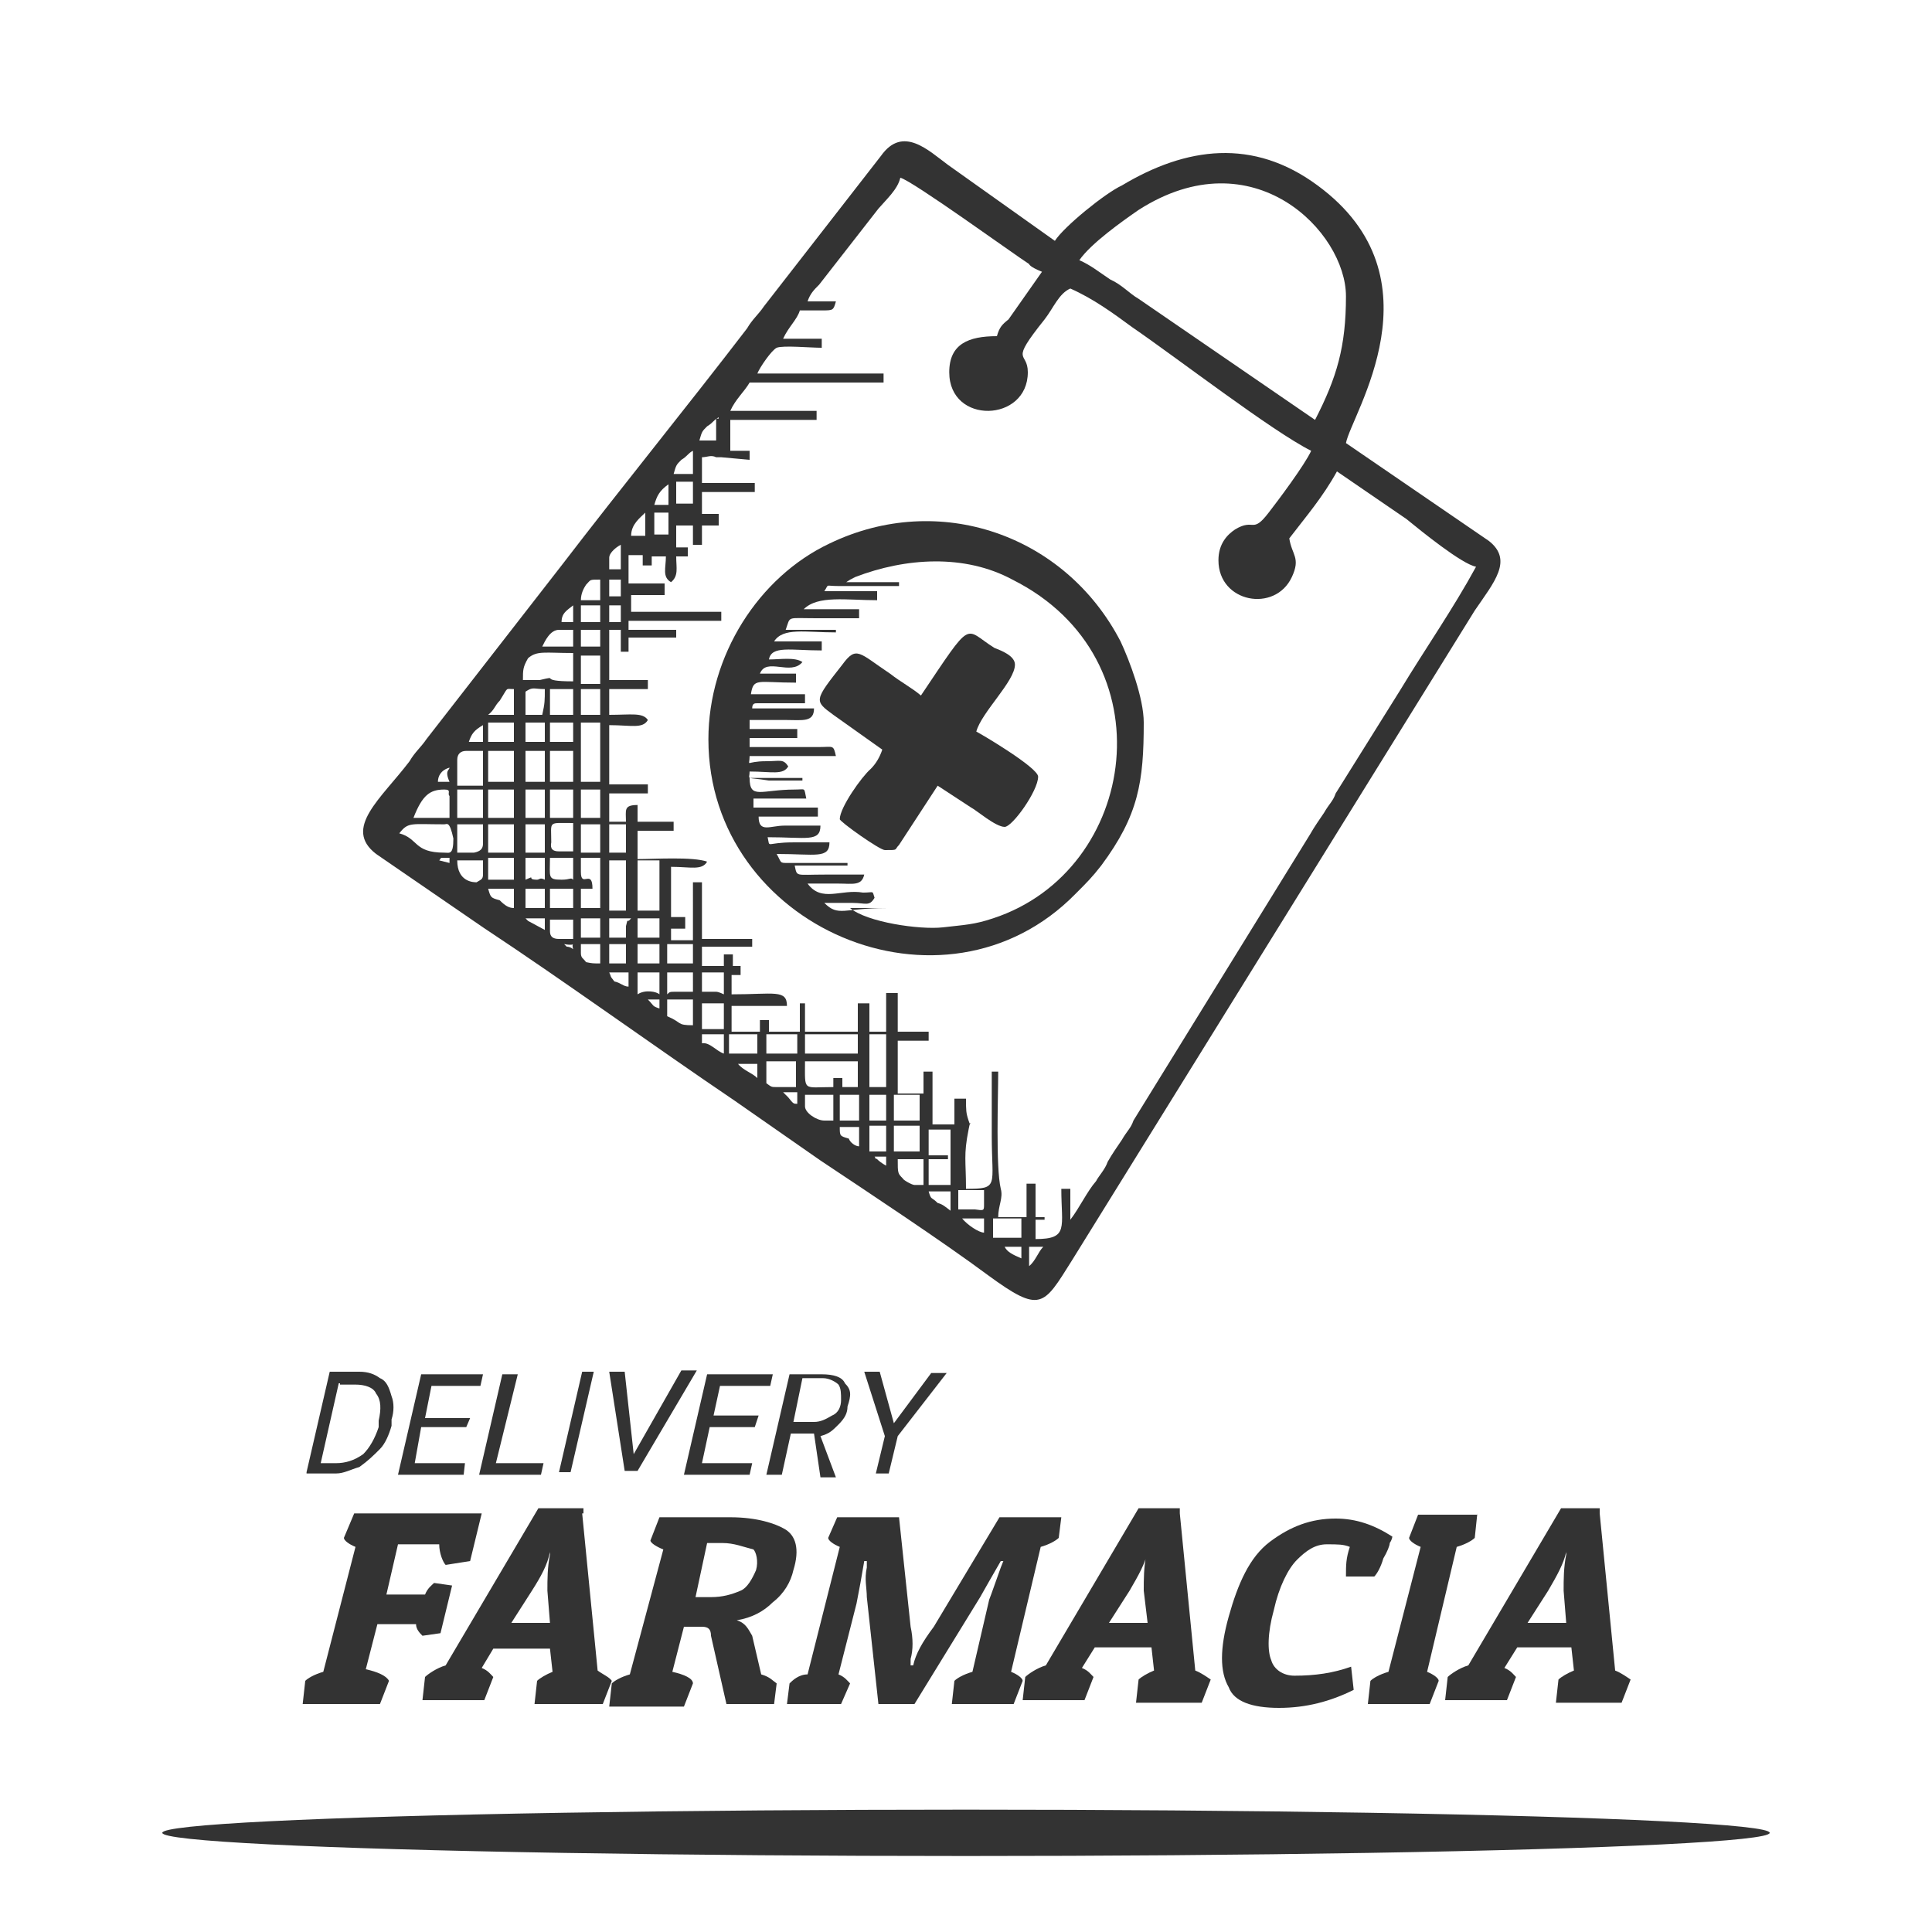<?xml version="1.0" encoding="utf-8"?>
<!-- Generator: Adobe Illustrator 16.0.0, SVG Export Plug-In . SVG Version: 6.00 Build 0)  -->
<!DOCTYPE svg PUBLIC "-//W3C//DTD SVG 1.1//EN" "http://www.w3.org/Graphics/SVG/1.1/DTD/svg11.dtd">
<svg version="1.1" id="Capa_1" xmlns="http://www.w3.org/2000/svg" xmlns:xlink="http://www.w3.org/1999/xlink" x="0px" y="0px"
	 width="150px" height="150px" viewBox="-42.5 -42.5 150 150" style="enable-background:new -42.5 -42.5 150 150;"
	 xml:space="preserve">
<style type="text/css">
<![CDATA[
	.st0{enable-background:new    ;}
	.st1{fill:#333333;}
	.st2{fill:#3B3B3B;}
]]>
</style>
<path class="st1" d="M39.4-23.8c0.7-1.1,3.9-3.7,5.2-4.3c5-3,10.2-3.7,15.2,0c9.8,7.2,2.6,17.8,2.2,20l11.1,7.6
	C75,1,73.5,2.7,72,4.9L40.7,55.4c-2.2,3.5-2.4,4.1-6.5,1.1c-3.5-2.6-9.1-6.3-13-8.9L14.6,43C8.1,38.6,1.5,33.8-5,29.5l-8.3-5.7
	c-2.6-2,0.4-4.3,2.6-7.2c0.4-0.7,0.9-1.1,1.3-1.7L1.1,1.4C5.7-4.6,10.9-11,15.5-17c0.4-0.7,0.9-1.1,1.3-1.7l9.1-11.7
	c1.7-2.4,3.7-0.4,5.2,0.7L39.4-23.8z M59.6-9.9c1.7-3.3,2.4-5.7,2.4-9.6c0-5-7.2-12.4-16.1-6.7c-1.3,0.9-3.7,2.6-4.6,3.9
	c0.9,0.4,1.5,0.9,2.4,1.5c0.9,0.4,1.5,1.1,2.2,1.5L59.6-9.9z M37.4-22c-1.1-0.7-9.1-6.5-10-6.7c-0.2,0.9-1.1,1.7-1.7,2.4l-4.6,5.9
	c-0.4,0.4-0.7,0.7-0.9,1.3h2.2c-0.2,0.7-0.2,0.7-1.1,0.7c-0.7,0-1.1,0-1.7,0c-0.2,0.7-0.9,1.3-1.3,2.2h3v0.7c-0.9,0-3-0.2-3.5,0
	c-0.4,0.2-1.3,1.5-1.5,2h9.8v0.7H15.7c-0.4,0.7-1.1,1.3-1.5,2.2h6.7v0.7h-6.7v2.4h1.5v0.7L13.5-7c0,0,0,0-0.2,0h-0.2
	c-0.4-0.2-0.7,0-1.1,0v2h4.1v0.7H12v1.7h1.3v0.9H12v1.5h-0.7v-1.5H10v1.7h0.9v0.7H10c0,0.9,0.2,1.5-0.4,2c-0.7-0.4-0.4-1.1-0.4-2
	H8.1v0.7H7.4V0.6H6.3v2.2h2.8v0.9H6.5v1.3h7v0.7H6.3v1.3H10V6.4H6.3v1.7H5.7V6.4H4.8v3.9h3V11h-3v2c1.7,0,2.6-0.2,3,0.4
	c-0.4,0.7-1.3,0.4-3,0.4v4.6h3v0.7h-3v2.2h1.3c0-0.9-0.2-1.3,0.9-1.3v1.3h2.8v0.7H7v2.2c1.3,0,4.3-0.2,5.4,0.2
	c-0.4,0.7-1.3,0.4-2.8,0.4v3.9h1.1v0.9H9.6v0.9h1.7V26H12v4.4h3.9V31H12v1.5h1.7v-0.9h0.7v0.9H15v0.7h-0.7v1.5
	c3.3,0,4.3-0.4,4.3,0.9h-4.3v2h2.2v-0.9h0.7v0.9h2.4v-2.2H20v2.2h4.1v-2.2H25v2.2h1.3v-3h0.9v3h2.4v0.7h-2.4v4.1h2v-1.7h0.7v4.1h1.7
	v-2h0.9c0,0.9,0,1.1,0.2,1.7c0.2,0.7,0.2-0.4,0,0.7c-0.4,2-0.2,2.4-0.2,4.6c2.6,0,2-0.2,2-4.1c0-1.7,0-3.3,0-5H35
	c0,2-0.2,7.4,0.2,9.1c0.2,0.7-0.2,1.3-0.2,2.2h2.2v-2.6h0.7v2.6h0.7v0.2h-0.7v1.5c2.6,0,2-0.9,2-3.9h0.7v2.4c0.7-0.9,1.3-2.2,2-3
	c0.2-0.4,0.7-0.9,0.9-1.5c0.4-0.7,0.7-1.1,1.1-1.7c0.4-0.7,0.7-0.9,0.9-1.5l13.7-22.2c0.4-0.7,0.7-1.1,1.1-1.7
	c0.4-0.7,0.7-0.9,0.9-1.5l5-8c2-3.3,4.1-6.3,5.9-9.6c-1.1-0.2-4.3-2.8-5.4-3.7l-5.4-3.7c-1.1,2-2.4,3.5-3.7,5.2
	c0.2,1.3,0.9,1.5,0.2,3c-1.3,2.8-5.7,2-5.7-1.3c0-1.3,0.7-2,1.3-2.4c1.5-0.9,1.3,0.4,2.6-1.3c0.7-0.9,2.8-3.7,3.3-4.8
	c-3-1.5-10.4-7.2-13.9-9.6c-1.5-1.1-3-2.2-4.8-3c-0.9,0.4-1.3,1.5-2,2.4c-2.8,3.5-1.3,2.4-1.3,4.1c0,3.9-6.1,4.1-6.1,0
	c0-2.2,1.5-2.8,3.7-2.8c0.2-0.7,0.4-0.9,0.9-1.3l2.6-3.7C37.4-21.8,37.4-22,37.4-22z M13.3-10.1c-0.4,0.2-0.4,0.4-0.9,0.7
	C12-9,12-9,11.8-8.3h1.3v-1.7H13.3z M11.3-7.5c-0.4,0.2-0.4,0.4-0.9,0.7C10-6.4,10-6.4,9.8-5.7h1.5V-7.5z M11.3-5.1H10v1.7h1.3V-5.1
	z M9.4-4.9C8.7-4.4,8.5-4,8.3-3.3h1.1V-4.9z M9.4-2.7H8.3v1.7h1.1V-2.7z M7.6-2.7C7.2-2.3,6.5-1.8,6.5-0.9h1.1V-2.7z M5.9-0.3
	C5.4-0.1,4.8,0.4,4.8,0.8v0.9h0.9v-2H5.9z M5.9,2.5H4.8v1.3h0.9V2.5H5.9z M4.1,2.5c-0.9,0-0.7,0-1.1,0.4C2.8,3.2,2.6,3.6,2.6,4.1
	h1.5V2.5z M5.9,4.5H4.8v1.3h0.9V4.5H5.9z M4.1,4.5H2.6v1.3h1.5V4.5z M2,4.5C1.5,4.9,1.1,5.1,1.1,5.8H2V4.5z M4.1,6.4H2.6v1.3h1.5
	V6.4z M2,6.4H0.9c-0.7,0-1.1,0.9-1.3,1.3H2V6.4z M2,10.4V8.2c-2.2,0-2.8-0.2-3.5,0.4c-0.4,0.7-0.4,0.9-0.4,1.7c0.4,0,0.7,0,1.1,0
	c0,0,0,0,0.2,0C1.1,9.9-0.9,10.4,2,10.4z M4.1,8.4H2.6v2.2h1.5V8.4z M4.1,11H2.6v2h1.5V11z M2,11H0.2v2H2V11z M-2.6,11
	c-0.7,0-0.4-0.2-1.1,0.9c-0.4,0.4-0.4,0.7-0.9,1.1h2V11z M-1.7,11.2V13h1.3c0.2-0.9,0.2-1.1,0.2-2C-1.1,11-1.1,10.8-1.7,11.2z
	 M2,13.6H0.2v1.5H2V13.6z M-0.2,13.6h-1.5v1.5h1.5V13.6z M-2.6,13.6h-2v1.5h2V13.6z M-5,13.8c-0.7,0.4-0.9,0.7-1.1,1.3H-5V13.8z
	 M-7.6,17.1c-0.7,0.2-0.9,0.7-0.9,1.1h0.9C-8,17.3-7.6,17.3-7.6,17.1z M4.1,13.6H2.6v4.6h1.5V13.6z M2,15.8H0.2v2.4H2V15.8z
	 M-0.2,15.8h-1.5v2.4h1.5V15.8z M-2.6,15.8h-2v2.4h2V15.8z M-5,15.8h-1.3c-0.4,0-0.7,0.2-0.7,0.7v2h2V15.8z M-8,18.8
	c-1.1,0-1.7,0.4-2.4,2.2h2.8l0,0v-1.7C-7.8,19.1-7.4,18.8-8,18.8z M4.1,18.8H2.6V21h1.5V18.8z M2,18.8H0.2V21H2V18.8z M-0.2,18.8
	h-1.5V21h1.5V18.8z M-2.6,18.8h-2V21h2V18.8z M-5,18.8h-2V21h2V18.8z M-8,21.5c-2.6,0-2.8-0.2-3.5,0.7c1.5,0.4,1.1,1.5,3.5,1.5
	c0.4,0,0.7,0.2,0.7-1.1C-7.6,21.2-7.8,21.5-8,21.5z M0.9,23.6H2v-2.2c-2,0-1.7-0.2-1.7,1.5C0.2,23.4,0.4,23.6,0.9,23.6z M-5,23v-1.5
	h-2v2.2h1.3C-5.2,23.6-5,23.4-5,23z M6.3,21.5H4.8v2.2h1.3v-2.2H6.3z M4.1,21.5H2.6v2.2h1.5V21.5z M-0.2,21.5h-1.5v2.2h1.5V21.5z
	 M-2.6,21.5h-2v2.2h2V21.5z M-7.6,24.5v-0.4c0,0-0.2,0-0.4,0c-0.4,0-0.2,0-0.4,0.2L-7.6,24.5z M-5,25.4v-1.1h-2
	c0,1.7,1.3,1.7,1.5,1.7C-5.2,25.8-5,25.8-5,25.4z M3.5,26.5H2.6V28h1.5v-3.9H2.6v1.1C2.6,26.5,3.5,24.9,3.5,26.5z M2,25.8v-1.7H0.2
	c0,1.5-0.2,1.7,0.9,1.7C1.8,25.8,1.8,25.6,2,25.8z M-0.2,25.8v-1.7h-1.5v1.7c0.9-0.4,0,0,0.9,0C-0.6,25.8-0.6,25.6-0.2,25.8z
	 M-2.6,25.8v-1.7h-2v1.7C-4.3,25.8-2.8,25.8-2.6,25.8z M-2.6,28v-1.5h-2c0.2,0.7,0.2,0.7,0.9,0.9C-3.3,27.8-3,28-2.6,28z M8.7,24.3
	H7v3.9h1.7V24.3z M6.3,24.3H4.8v3.9h1.3v-3.9H6.3z M2,26.5H0.2V28H2V26.5z M-0.2,26.5h-1.5V28h1.5V26.5z M6.5,28.8H4.8v1.5h1.3v-0.9
	C6.3,28.6,6.1,29.3,6.5,28.8z M-0.2,29.7v-0.9h-1.5c0.2,0.2,0,0,0.2,0.2L-0.2,29.7z M0.9,30.4H2v-1.5H0.2v0.9
	C0.2,30.2,0.4,30.4,0.9,30.4z M8.7,28.8H7v1.5h1.7V28.8z M4.1,28.8H2.6v1.5h1.5V28.8z M2,31.2c-0.2-0.7,0.4-0.2-0.7-0.4L1.5,31
	C1.8,31,2,31.2,2,31.2z M4.1,32.3v-1.5H2.6v0.7c0,0.4,0.2,0.4,0.4,0.7C3.5,32.3,3.5,32.3,4.1,32.3z M11.3,30.8h-2v1.5h2V30.8z
	 M8.7,30.8H7v1.5h1.7V30.8z M6.3,30.8H4.8v1.5h1.3v-1.5H6.3z M6.3,34.1V33H4.8c0.2,0.4,0,0.2,0.4,0.7C5.7,33.8,5.9,34.1,6.3,34.1z
	 M13.7,34.7V33H12v1.5h1.1C13.3,34.5,13.7,34.7,13.7,34.7z M11.3,33h-2v1.7c0.2-0.2,0.2-0.2,0.7-0.2h1.3V33z M8.7,34.7V33H7v1.7
	C7.6,34.3,8.5,34.5,8.7,34.7z M8.7,35.8v-0.7H7.8C8.3,35.6,8.1,35.6,8.7,35.8z M11.3,37.1v-2h-2v1.3C10.5,36.9,10,37.1,11.3,37.1z
	 M13.7,35.4H12v2h1.7V35.4z M13.7,39.3v-1.5H12v0.7C12.6,38.4,13.1,39.1,13.7,39.3z M24.2,37.8H20v1.5h4.1V37.8z M19.4,37.8H17v1.5
	h2.4V37.8z M16.3,37.8h-2.2v1.5h2.2V37.8z M16.3,41.2v-1.1h-1.5C15.2,40.6,15.9,40.8,16.3,41.2z M22.6,41.9h1.5v-2H20
	c0,2.4-0.2,2,2.2,2v-0.7h0.7v0.7H22.6z M17.8,41.9h1.5v-2H17v1.7C17.4,41.9,17.4,41.9,17.8,41.9z M26.3,37.8H25v4.1h1.3V37.8z
	 M19.4,43.2v-0.9h-1.1c0.2,0.2,0.2,0.2,0.4,0.4C19.1,43.2,19.1,43.2,19.4,43.2z M21.5,44.5h0.7v-2H20v0.9
	C20,43.9,20.9,44.5,21.5,44.5z M28.9,42.5h-2v2h2V42.5z M26.3,42.5H25v2h1.3V42.5z M24.2,42.5h-1.5v2h1.5V42.5z M24.2,46.5v-1.5
	h-1.5c0,0.7,0,0.7,0.7,0.9C23.5,46.2,23.9,46.5,24.2,46.5z M31.1,47.5h-1.5v2h1.7v-4.3h-1.7v2h1.5V47.5z M28.9,44.9h-2v2h2V44.9z
	 M26.3,44.9H25v2h1.3V44.9z M26.3,48v-0.7h-0.9c0.2,0.2-0.2,0,0.2,0.2C25.9,47.8,26.3,48,26.3,48z M28.5,49.5h0.7v-2h-2
	c0,1.1,0,1.1,0.4,1.5C27.6,49.1,28.3,49.5,28.5,49.5z M31.3,51.5v-1.5h-1.7c0.2,0.7,0.2,0.4,0.7,0.9C30.7,51,30.9,51.2,31.3,51.5z
	 M33.9,51v-1.1h-2v1.5h1.3C33.9,51.5,33.9,51.5,33.9,51z M33.9,53.2v-1.1h-1.7C32.6,52.6,33.5,53.2,33.9,53.2z M36.8,52.1h-2.2v1.5
	h2.2V52.1z M38.5,54.3h-1.1v1.5C37.9,55.4,38.1,54.7,38.5,54.3z M36.8,55.2v-0.9h-1.3C35.7,54.7,36.1,54.9,36.8,55.2z"/>
<path class="st1" d="M46.3,13.6c0,4.6-0.4,7.2-3.3,11.1c-0.7,0.9-1.1,1.3-2,2.2c-10.2,10.4-28.5,2.6-28.5-12
	c0-6.5,3.9-12.6,9.4-15.2c8.5-4.1,18.3-0.7,22.6,7.6C45.2,8.8,46.3,11.7,46.3,13.6 M27.2,3h-4.6c-1.1,0-0.7-0.2-1.1,0.4h4.1v0.7
	c-2.4,0-4.6-0.4-5.7,0.7h4.3v0.7c-1.1,0-2.2,0-3.3,0c-2.4,0-2-0.2-2.4,0.9h3.9v0.2c-2.4,0-4.1-0.4-4.8,0.7h3.7v0.7
	c-2.4,0-3.9-0.4-4.1,0.7c0.9,0,2-0.2,2.6,0.2c-0.9,1.1-2.8-0.4-3.3,0.9h2.8v0.7c-3,0-3.3-0.4-3.5,0.9H20v0.7h-3.7
	c-0.2,0-0.4,0-0.4,0.4h4.8c0,1.1-0.9,0.9-2.2,0.9c-0.9,0-2,0-2.8,0v0.7h3.7v0.7h-3.7v0.7h5.4c1.1,0,1.1-0.2,1.3,0.7h-6.7
	c0,0.9-0.4,0.4,1.3,0.4c1.1,0,1.3-0.2,1.7,0.4c-0.4,0.7-1.3,0.4-3,0.4c0,0.7-0.4,0.4,1.5,0.7c0.9,0,1.7,0,2.6,0v-0.2h-4.1
	c0,1.7,0.9,0.9,3.5,0.9c0.9,0,0.7-0.2,0.9,0.7h-4.1v0.7h5v0.7h-4.6c0,1.3,0.9,0.7,2,0.7c0.9,0,2,0,2.8,0c0,1.3-1.1,0.9-4.1,0.9
	c0.2,0.9-0.2,0.4,2,0.4c0.9,0,2,0,2.8,0c0,1.3-1.1,0.9-4.1,0.9c0.4,0.7,0.2,0.7,0.9,0.7h4.6v0.2h-4.1c0.2,0.9,0,0.7,2.4,0.7
	c1.1,0,2,0,3,0c-0.2,0.9-0.9,0.7-2,0.7c-0.9,0-1.7,0-2.4,0c1.1,1.5,2.6,0.4,4.3,0.7c0.9,0,0.7-0.2,0.9,0.4c-0.4,0.7-0.7,0.4-1.7,0.4
	c-0.7,0-1.3,0-2.2,0c1.1,1.1,1.5,0.4,4.8,0.4V28h-2.8c1.3,1.1,5.4,1.7,7.2,1.5c1.7-0.2,2.4-0.2,3.9-0.7c11.3-3.7,13.7-20.2,1.5-26.3
	c-3.7-2-8.3-1.7-12.2-0.2c-0.4,0.2-0.4,0.2-0.7,0.4h4.1V3z"/>
<path class="st1" d="M36.3,9.1c0,1.3-2.6,3.7-3,5.2c0.4,0.2,4.8,2.8,4.8,3.5c0,1.1-2,3.9-2.6,3.9c-0.7,0-2.2-1.3-2.6-1.5l-2.6-1.7
	l-3,4.6c-0.4,0.4,0,0.4-1.1,0.4c-0.4,0-3.5-2.2-3.5-2.4c0-0.9,1.7-3.3,2.4-3.9c0.4-0.4,0.7-0.9,0.9-1.5L22.2,13
	c-1.5-1.1-1.5-1.1,0.7-3.9c1.1-1.5,1.3-0.9,3.7,0.7c0.9,0.7,1.7,1.1,2.4,1.7c4.1-6.1,3.3-5.2,5.7-3.7C35.2,8,36.3,8.4,36.3,9.1"/>
<polygon class="st2" points="-0.4,13 -1.7,13 -1.7,11.2 -1.7,13 "/>
<g>
	<path class="st1" d="M-5.1,75L-6,78.7L-7.9,79c-0.2-0.2-0.5-0.9-0.5-1.6h-3.2l-0.9,3.9h3c0.2-0.5,0.5-0.7,0.7-0.9l1.4,0.2l-0.9,3.7
		l-1.4,0.2c-0.2-0.2-0.5-0.5-0.5-0.9h-3l-0.9,3.5c0.9,0.2,1.6,0.5,1.8,0.9l-0.7,1.8h-6l0.2-1.8c0.2-0.2,0.7-0.5,1.4-0.7l2.5-9.7
		c-0.5-0.2-0.9-0.5-0.9-0.7L-15,75H-5.1z"/>
</g>
<g>
	<path class="st1" d="M2.7,75l1.2,12.2C4.3,87.5,4.8,87.7,5,88l-0.7,1.8H-1l0.2-1.8c0.2-0.2,0.7-0.5,1.2-0.7l-0.2-1.8h-4.4L-5.1,87
		c0.5,0.2,0.7,0.5,0.9,0.7l-0.7,1.8h-4.8l0.2-1.8c0.2-0.2,0.9-0.7,1.6-0.9l7.2-12.2h3.5V75z M0.2,78C0,79-0.5,79.9-1.2,81l-1.6,2.5
		h3L0,81c0-0.9,0-1.8,0.2-2.8v-0.5l0,0V78z"/>
	<path class="st1" d="M19.1,79.4c-0.2,0.9-0.7,1.8-1.6,2.5c-0.7,0.7-1.6,1.2-2.8,1.4c0.7,0.2,0.9,0.7,1.2,1.2l0.7,3
		c0.7,0.2,0.9,0.5,1.2,0.7l-0.2,1.6h-3.7l-1.2-5.3c0-0.5-0.2-0.7-0.7-0.7h-1.4l-0.9,3.5c0.9,0.2,1.6,0.5,1.6,0.9L10.6,90H4.8L5,88.2
		c0.2-0.2,0.7-0.5,1.4-0.7L9,77.8C8.5,77.6,8,77.3,8,77.1l0.7-1.8h5.5c2.1,0,3.5,0.5,4.2,0.9C19.3,76.7,19.6,77.8,19.1,79.4z
		 M13.6,77.3h-1.2l-0.9,4.2h1.2c0.9,0,1.6-0.2,2.3-0.5c0.5-0.2,0.9-0.9,1.2-1.6c0.2-0.7,0-1.4-0.2-1.6
		C15.2,77.6,14.5,77.3,13.6,77.3z"/>
	<path class="st1" d="M34.3,81.7c0.2-0.5,0.5-1.4,0.9-2.5l0.2-0.5h-0.2c-0.7,1.2-1.2,2.1-1.6,2.8l-5.1,8.3h-2.8l-0.9-8.3
		c0-0.7-0.2-1.4,0-2.3v-0.5h-0.2C24.4,79.9,24.2,81,24,82l-1.4,5.5c0.5,0.2,0.7,0.5,0.9,0.7l-0.7,1.6h-4.2l0.2-1.6
		c0.2-0.2,0.7-0.7,1.4-0.7l2.5-9.9c-0.5-0.2-0.9-0.5-0.9-0.7l0.7-1.6h4.8l0.9,8.5c0.2,0.9,0.2,1.8,0,2.5v0.5h0.2
		c0.2-0.9,0.7-1.8,1.6-3l5.1-8.5h4.8l-0.2,1.6c-0.2,0.2-0.7,0.5-1.4,0.7L36,87.3c0.5,0.2,0.9,0.5,0.9,0.7l-0.7,1.8h-4.8l0.2-1.8
		c0.2-0.2,0.7-0.5,1.4-0.7L34.3,81.7z"/>
	<path class="st1" d="M49.1,75l1.2,12.2c0.5,0.2,0.9,0.5,1.2,0.7l-0.7,1.8h-5.1l0.2-1.8c0.2-0.2,0.7-0.5,1.2-0.7l-0.2-1.8h-4.4
		L41.5,87c0.5,0.2,0.7,0.5,0.9,0.7l-0.7,1.8h-4.8l0.2-1.8c0.2-0.2,0.9-0.7,1.6-0.9l7.2-12.2h3.2V75z M46.6,78
		c-0.2,0.9-0.7,1.8-1.4,3l-1.6,2.5h3L46.3,81c0-0.9,0-1.8,0.2-2.8v-0.5l0,0V78z"/>
</g>
<g>
	<path class="st1" d="M62.3,77.6c-0.5-0.2-0.9-0.2-1.8-0.2c-0.9,0-1.6,0.5-2.3,1.2c-0.7,0.7-1.4,2.1-1.8,3.9
		c-0.5,1.8-0.5,3.2-0.2,3.9c0.2,0.7,0.9,1.2,1.8,1.2c1.6,0,3-0.2,4.4-0.7l0.2,1.8c-1.8,0.9-3.7,1.4-5.8,1.4s-3.5-0.5-3.9-1.6
		c-0.7-1.2-0.7-3,0-5.5s1.6-4.6,3.2-5.8c1.6-1.2,3.2-1.8,5.1-1.8c1.6,0,3,0.5,4.4,1.4c0,0,0,0.2-0.2,0.5c0,0.2-0.2,0.7-0.5,1.2
		c-0.2,0.7-0.5,1.2-0.7,1.4H62C62,79,62,78.5,62.3,77.6z"/>
	<path class="st1" d="M72.2,75L72,76.9c-0.2,0.2-0.7,0.5-1.4,0.7l-2.3,9.7c0.5,0.2,0.9,0.5,0.9,0.7l-0.7,1.8h-4.8l0.2-1.8
		c0.2-0.2,0.7-0.5,1.4-0.7l2.5-9.7c-0.5-0.2-0.9-0.5-0.9-0.7l0.7-1.8H72.2z"/>
	<path class="st1" d="M81.7,75l1.2,12.2c0.5,0.2,0.9,0.5,1.2,0.7l-0.7,1.8h-5.1l0.2-1.8c0.2-0.2,0.7-0.5,1.2-0.7l-0.2-1.8h-4.2
		L74.3,87c0.5,0.2,0.7,0.5,0.9,0.7l-0.7,1.8h-4.8l0.2-1.8c0.2-0.2,0.9-0.7,1.6-0.9l7.2-12.2h3V75z M79.1,78c-0.2,0.9-0.7,1.8-1.4,3
		l-1.6,2.5h3L78.9,81c0-0.9,0-1.8,0.2-2.8v-0.5l0,0V78z"/>
</g>
<g>
	<path class="st1" d="M-18.7,71.8l1.8-7.8h2.3c0.7,0,1.2,0.2,1.6,0.5c0.5,0.2,0.7,0.7,0.9,1.4c0.2,0.5,0.2,1.2,0,1.8v0.5
		c-0.2,0.7-0.5,1.4-0.9,1.8c-0.5,0.5-0.9,0.9-1.6,1.4c-0.7,0.2-1.2,0.5-1.8,0.5H-18.7z M-16.2,64.9l-1.4,6.2h1.2
		c0.7,0,1.4-0.2,2.1-0.7c0.5-0.5,0.9-1.2,1.2-2.1v-0.5c0.2-0.9,0.2-1.6-0.2-2.1c-0.2-0.5-0.9-0.7-1.6-0.7h-1.2V64.9z"/>
	<path class="st1" d="M-6.3,68.3h-3.5l-0.5,2.8h3.9L-6.5,72h-5.1l1.8-7.8h4.8l-0.2,0.9H-9l-0.5,2.5H-6L-6.3,68.3z"/>
	<path class="st1" d="M-4,71.1h3.7L-0.5,72h-4.8l1.8-7.8h1.2L-4,71.1z"/>
	<path class="st1" d="M1.8,71.8H0.9L2.7,64h0.9L1.8,71.8z"/>
	<path class="st1" d="M6.7,70.4l3.7-6.5h1.2l-4.6,7.8H6L4.8,64H6L6.7,70.4z"/>
	<path class="st1" d="M16.1,68.3h-3.5L12,71.1h3.9L15.7,72h-5.1l1.8-7.8h5.1l-0.2,0.9h-3.9l-0.5,2.3h3.5L16.1,68.3z"/>
	<path class="st1" d="M20.7,68.8h-1.8L18.2,72H17l1.8-7.8h2.5c0.9,0,1.6,0.2,1.8,0.7c0.5,0.5,0.5,0.9,0.2,1.8c0,0.5-0.2,0.9-0.7,1.4
		c-0.5,0.5-0.7,0.7-1.4,0.9l1.2,3.2l0,0h-1.2L20.7,68.8z M19.1,67.9h1.6c0.5,0,0.9-0.2,1.4-0.5c0.5-0.2,0.7-0.7,0.7-1.2
		s0-0.9-0.2-1.2c-0.2-0.2-0.7-0.5-1.2-0.5h-1.6L19.1,67.9z"/>
</g>
<g class="st0">
	<path class="st1" d="M26.9,68l2.9-3.9H31L27.2,69l-0.7,2.9h-1l0.7-2.9L24.6,64h1.2L26.9,68z"/>
</g>
<ellipse class="st1" cx="32.5" cy="99.8" rx="62.4" ry="1.8"/>
</svg>
